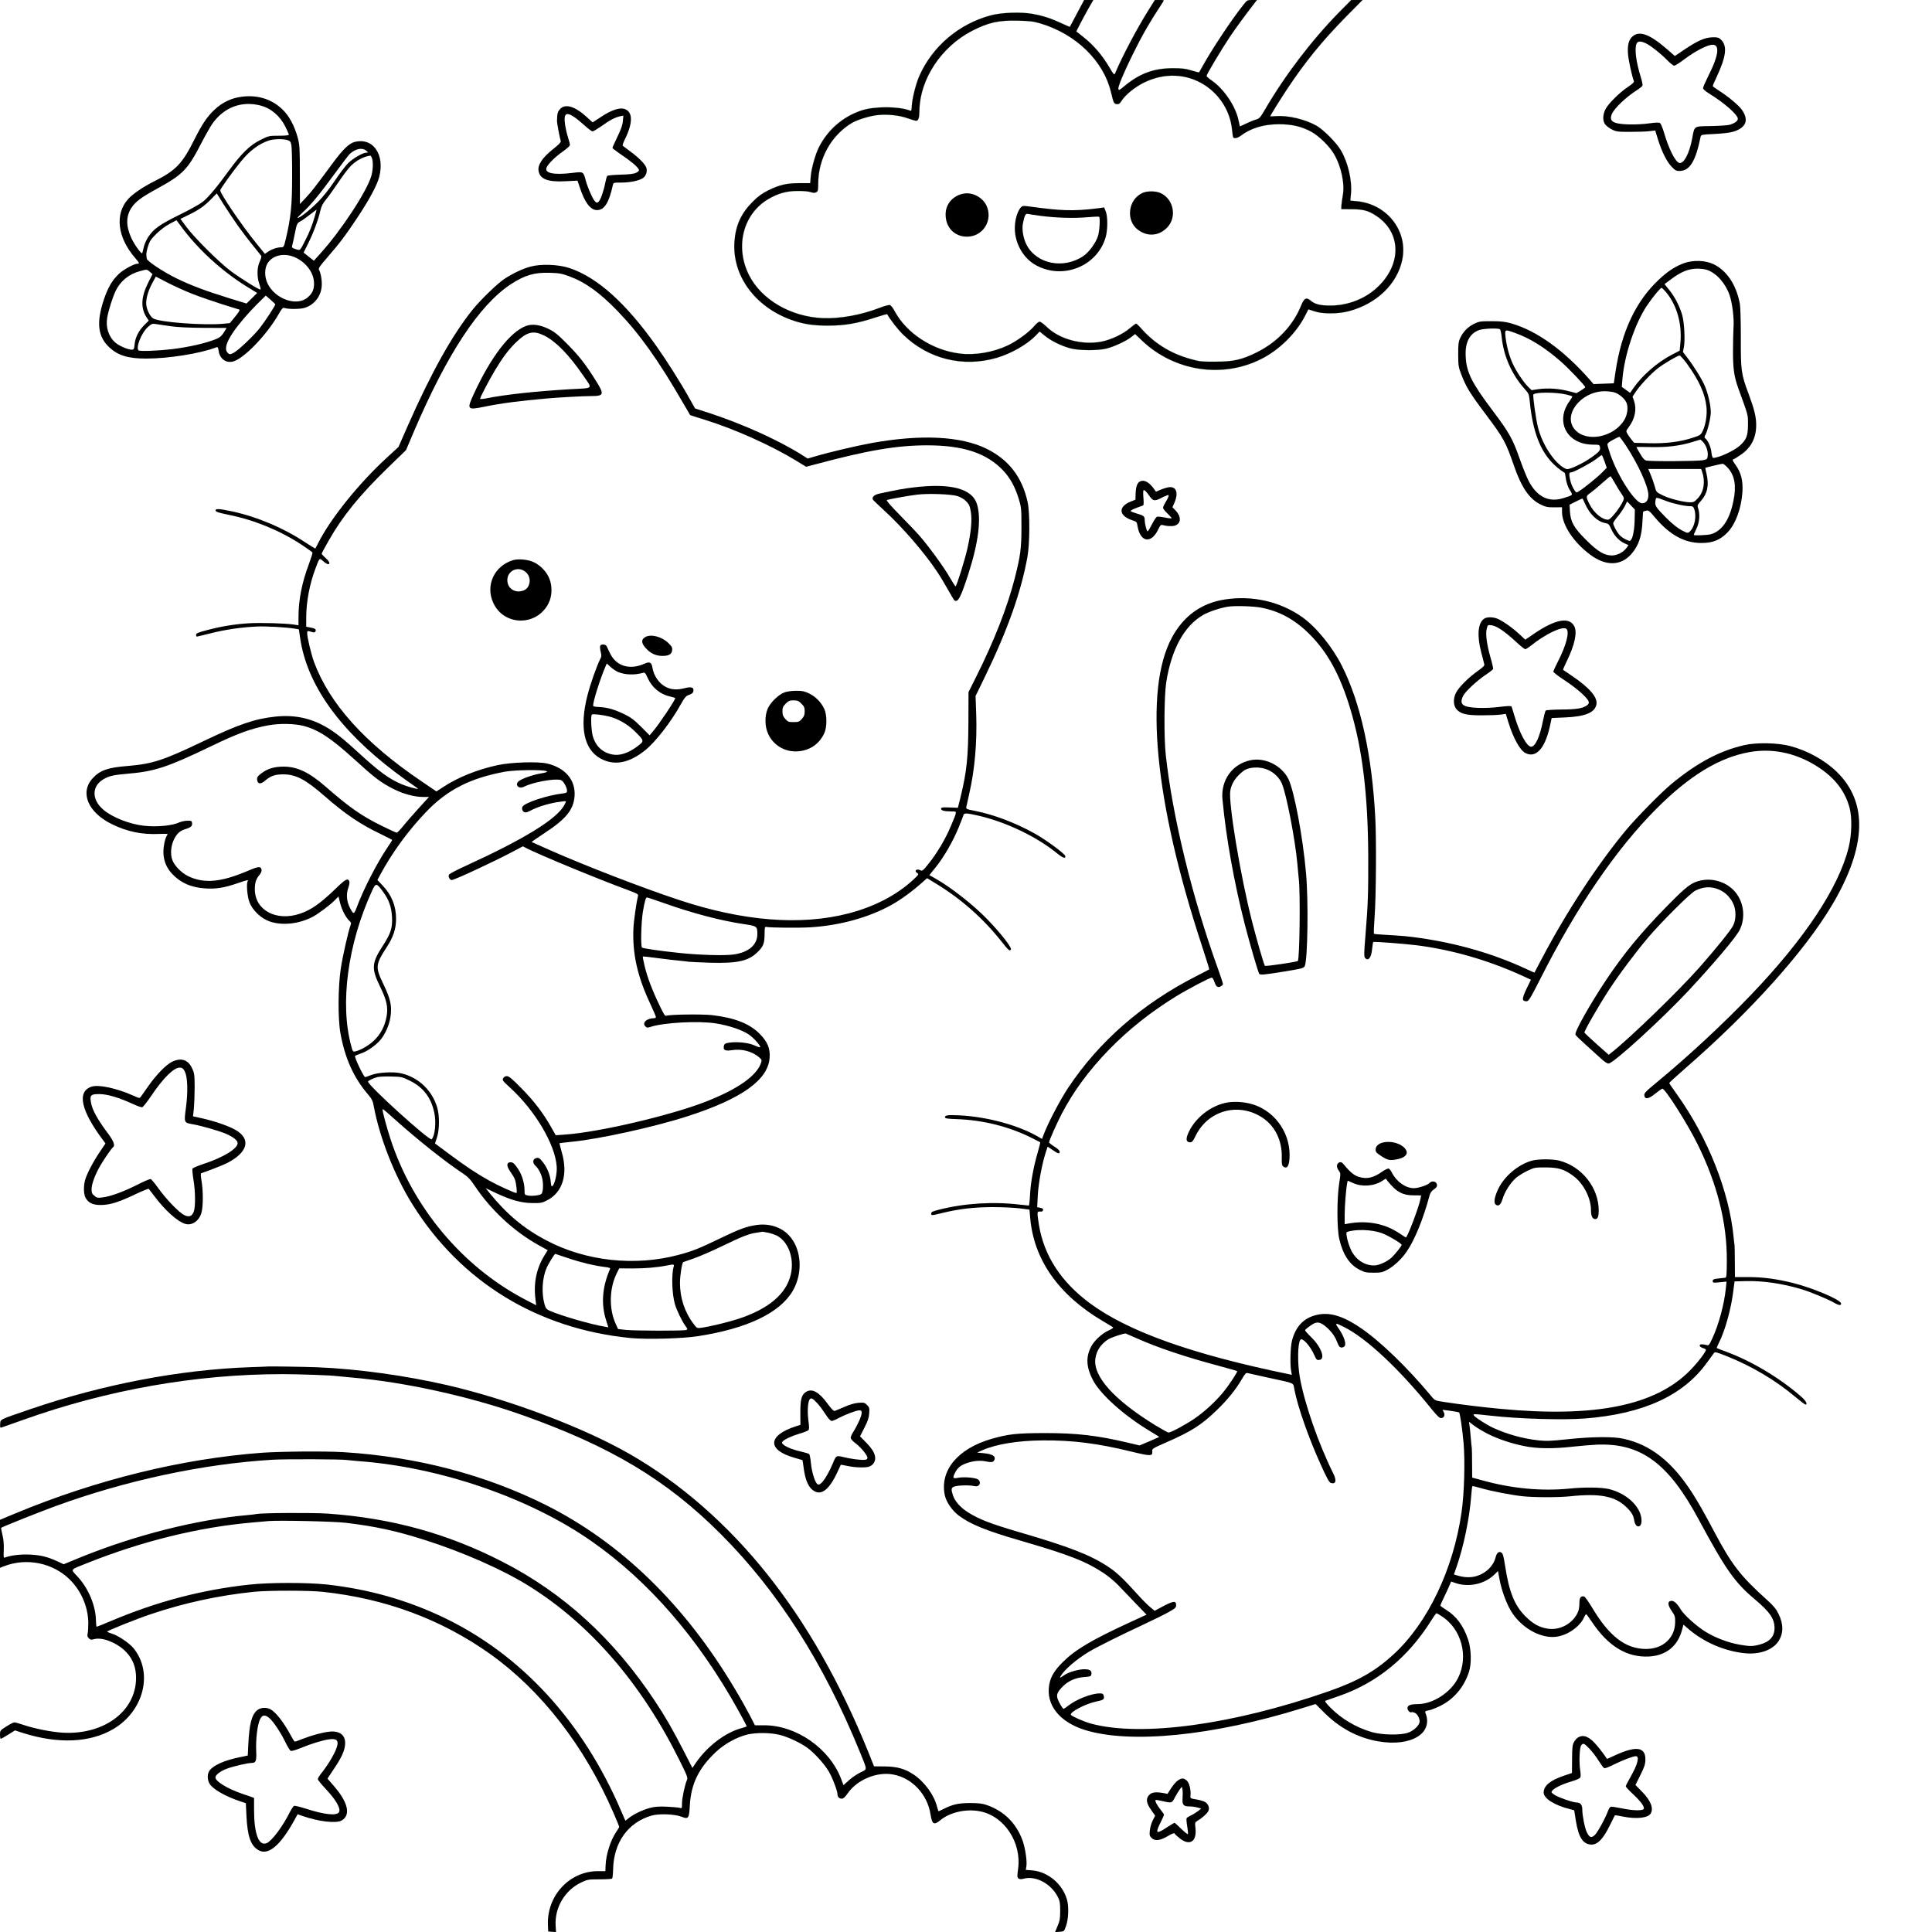 <?xml version="1.0" encoding="utf-8"?>
<!DOCTYPE svg PUBLIC "-//W3C//DTD SVG 1.1//EN" "http://www.w3.org/Graphics/SVG/1.1/DTD/svg11.dtd">
        <svg id="coloring" version="1.0" xmlns="http://www.w3.org/2000/svg"
            width="400pt" height="400pt" 
            viewBox="0 0 2000 2000"
            preserveAspectRatio="xMidYMid meet">

            <g transform="translate(0,2000) scale(0.1,-0.1)" fill="#000000" stroke="none">

                <a href="#home">
                <rect x="7400" y="16000" width="7400" height="4500" fill="transparent" data-id="cloud"/>
                <path stroke="green" className="cloud" id="cloud" d="M11150 19863 c-41 -76 -74 -139 -75 -141 -1 -1 -40 15 -86 37 -106
                50 -189 77 -298 97 -117 22 -325 15 -435 -15 -331 -89 -604 -321 -740 -629
                -35 -80 -74 -235 -77 -307 -2 -46 -5 -55 -18 -50 -118 46 -371 46 -505 1 -193
                -65 -348 -200 -440 -383 -36 -73 -76 -214 -83 -298 l-6 -71 -111 0 c-134 0
                -207 -17 -326 -76 -64 -32 -103 -61 -160 -118 -117 -117 -175 -243 -187 -410
                -25 -350 208 -672 584 -810 124 -45 229 -61 390 -61 169 1 299 23 481 83 68
                22 125 38 126 36 29 -54 112 -161 168 -215 259 -250 616 -338 964 -238 152 45
                316 138 408 233 l38 40 57 -46 c64 -52 166 -102 261 -128 90 -24 291 -25 380
                -1 82 22 200 78 251 118 l39 31 73 -69 c333 -316 829 -393 1232 -190 190 95
                367 271 460 457 15 30 28 56 29 57 1 1 28 -8 61 -19 84 -30 248 -29 360 1 287
                77 498 280 551 531 62 296 -155 577 -469 607 l-68 6 6 71 c13 139 -30 324
                -106 453 -45 76 -179 211 -251 252 -117 66 -295 108 -418 99 -33 -2 -60 -3
                -60 -2 0 9 87 149 167 271 190 288 369 508 618 761 l170 172 -59 0 -58 0 -121
                -122 c-288 -294 -561 -651 -770 -1009 -52 -88 -59 -97 -99 -108 -24 -7 -70
                -26 -102 -42 -32 -16 -60 -28 -61 -27 -1 2 -7 30 -14 63 -30 145 -150 323
                -275 410 -31 21 -56 43 -56 49 0 16 156 277 241 404 59 88 151 214 262 358
                l19 24 -51 0 c-49 0 -52 -2 -91 -52 -124 -156 -320 -452 -415 -623 -21 -38
                -40 -72 -42 -74 -1 -2 -38 7 -80 20 -63 19 -100 23 -193 23 -201 -1 -346 -56
                -506 -190 -44 -38 -52 -41 -57 -25 -5 22 52 162 148 356 96 196 176 335 313
                543 14 22 14 22 -34 22 l-49 0 -61 -97 c-120 -190 -275 -483 -350 -661 -9 -22
                -14 -17 -64 68 -71 119 -159 222 -258 301 l-80 64 38 75 c21 42 61 115 88 163
                l50 87 -48 0 -47 0 -73 -137z m-376 -107 c366 -110 651 -388 727 -711 27 -113
                30 -119 61 -123 20 -2 30 5 47 32 38 62 137 143 230 189 211 106 444 97 632
                -24 161 -105 265 -275 283 -463 4 -38 9 -73 12 -78 10 -15 45 -8 77 16 104 79
                238 120 397 120 136 0 237 -24 340 -81 76 -43 181 -146 228 -225 77 -129 115
                -312 92 -434 -7 -38 -13 -85 -14 -104 l-1 -35 110 -1 c121 0 175 -16 260 -74
                255 -175 254 -505 -2 -739 -125 -115 -298 -182 -473 -184 -108 -1 -166 12
                -209 49 -48 40 -70 30 -102 -49 -84 -208 -248 -381 -464 -487 -153 -75 -238
                -94 -425 -94 -138 -1 -166 2 -253 27 -213 59 -381 164 -525 330 -18 20 -37 37
                -41 37 -5 0 -33 -21 -63 -46 -70 -61 -194 -120 -293 -140 -202 -40 -439 24
                -570 153 -30 29 -63 53 -73 53 -10 0 -35 -21 -56 -46 -52 -62 -180 -156 -274
                -200 -150 -71 -340 -104 -497 -84 -283 35 -552 211 -674 440 -17 32 -39 60
                -49 62 -10 3 -58 -10 -107 -29 -195 -75 -414 -114 -590 -106 -329 14 -632 191
                -760 443 -149 294 -64 633 197 788 100 59 190 85 303 85 57 1 116 -4 137 -12
                27 -9 42 -9 58 -1 17 9 20 20 20 86 0 261 134 503 350 632 57 33 189 74 270
                81 101 10 223 -3 307 -34 39 -14 78 -25 86 -25 25 0 34 28 35 110 6 321 226
                655 542 819 171 88 275 112 475 107 127 -3 164 -7 239 -30z"/>
                <path className="cloud" id="cloudEyeRight" d="M11830 18004 c-153 -66 -180 -289 -47 -385 97 -71 213 -62 297 23
                106 106 72 296 -65 359 -49 23 -136 24 -185 3z"/>
                <path className="cloud" id="cloudEyeLeft" d="M9937 17986 c-93 -34 -150 -114 -148 -210 1 -132 93 -226 221 -226
                168 0 274 173 200 326 -35 71 -119 123 -200 123 -19 0 -52 -6 -73 -13z"/>
                <path className="cloud" id="cloudMouth" d="M10568 17853 c-48 -53 -74 -179 -58 -280 22 -139 105 -261 219 -321
                279 -150 631 -6 717 293 22 78 22 216 0 269 l-16 39 -48 -7 c-145 -19 -249
                -25 -359 -21 -108 5 -167 11 -388 40 -42 6 -53 4 -67 -12z m207 -88 c166 -21
                338 -26 478 -14 66 6 121 8 125 5 12 -13 5 -143 -11 -197 -21 -70 -91 -167
                -150 -208 -206 -141 -488 -85 -591 117 -33 66 -49 155 -37 218 15 79 28 106
                49 100 9 -3 71 -12 137 -21z"/>
                </a>

                <a href="#home">
                <rect x="16500" y="18200" width="1550" height="1550" fill="transparent" data-id="starTopRightCorner"/>
                <path id="starTopRightCorner" d="M16901 19624 c-40 -34 -55 -90 -48 -184 5 -63 40 -226 61 -280 4 -10
                -15 -29 -62 -60 -88 -59 -203 -173 -232 -230 -29 -58 -31 -120 -4 -157 11 -15
                42 -39 70 -53 45 -23 60 -25 189 -25 77 0 167 3 200 7 l60 7 28 -92 c40 -128
                91 -230 141 -282 35 -38 49 -45 80 -45 108 0 169 99 221 356 4 20 13 21 142
                27 81 4 161 13 193 23 135 40 167 119 93 226 -30 45 -148 143 -240 201 -35 22
                -63 43 -63 47 0 4 18 46 41 94 100 215 112 322 43 387 -21 20 -36 24 -82 23
                -79 -1 -152 -32 -283 -119 l-111 -75 -80 70 c-180 156 -285 195 -357 134z
                m142 -75 c54 -28 147 -102 217 -173 30 -31 62 -56 71 -56 10 0 59 31 110 70
                98 73 210 134 270 145 97 18 88 -96 -28 -324 -29 -58 -53 -113 -53 -123 0 -11
                23 -32 61 -55 159 -98 299 -221 299 -263 0 -22 -31 -45 -81 -61 -19 -6 -106
                -12 -194 -14 -186 -3 -172 6 -198 -130 -29 -156 -88 -266 -135 -251 -41 13
                -109 150 -157 316 -14 47 -32 90 -40 96 -10 7 -42 7 -112 -3 -55 -8 -148 -13
                -213 -11 -163 5 -206 32 -174 108 26 60 145 174 261 248 28 18 54 39 56 46 3
                8 -5 49 -19 92 -47 153 -64 285 -44 338 12 33 45 34 103 5z"/>
                </a>

                <a href="#home">
                <rect x="800" y="16000" width="3350" height="3350" fill="transparent" data-id="butterflyTopLeftCorner"/>
                <path id="butterflyTopLeftCorner" d="M2504 18999 c-111 -14 -204 -59 -287 -138 -71 -67 -125 -146 -202
                -300 -127 -255 -194 -325 -415 -436 -118 -59 -226 -132 -274 -186 -139 -155
                -111 -397 72 -608 47 -56 49 -61 25 -61 -35 0 -144 -60 -193 -106 -68 -64
                -113 -140 -155 -266 -80 -240 -63 -384 60 -497 88 -81 194 -113 377 -113 235
                0 564 53 729 117 13 5 17 -2 22 -35 10 -80 71 -128 142 -114 109 20 353 271
                479 491 29 52 45 71 56 66 39 -15 169 -15 217 1 105 35 174 131 174 243 1 59
                -13 125 -30 152 -7 11 13 41 78 115 136 157 197 237 317 418 126 189 206 338
                229 424 62 237 -66 417 -259 363 -53 -15 -120 -80 -218 -213 -186 -252 -226
                -304 -283 -364 l-60 -64 -1 304 c0 279 -2 309 -22 383 -33 120 -86 221 -152
                286 -111 111 -259 159 -426 138z m191 -91 c110 -28 203 -107 260 -221 19 -38
                35 -75 35 -81 0 -7 -34 -11 -103 -11 -102 0 -105 -1 -190 -43 -108 -53 -196
                -139 -322 -311 -131 -180 -217 -283 -277 -331 -29 -23 -138 -84 -243 -135
                -204 -100 -268 -147 -323 -232 -17 -26 -36 -70 -43 -98 -6 -27 -13 -56 -16
                -64 -5 -20 -79 81 -113 154 -58 125 -57 230 3 317 43 63 99 105 267 197 261
                143 313 195 452 465 45 87 100 184 123 215 120 162 298 228 490 179z m283
                -359 c27 -9 32 -17 39 -57 4 -26 8 -171 7 -322 0 -292 -13 -421 -64 -638 -21
                -88 -23 -92 -48 -92 -42 0 -96 -18 -135 -44 l-35 -24 -94 116 c-148 183 -368
                507 -368 542 0 14 127 192 213 297 90 112 189 186 292 219 50 16 152 18 193 3z
                m813 -109 c23 -19 23 -19 3 -20 -38 0 -141 -60 -191 -110 -28 -28 -90 -110
                -138 -182 -59 -88 -119 -164 -179 -224 -86 -85 -194 -169 -205 -159 -2 3 21
                28 52 56 77 68 178 190 334 404 72 99 142 190 154 202 59 54 129 68 170 33z
                m59 -76 c15 -38 12 -123 -6 -185 -47 -161 -310 -562 -529 -805 l-66 -73 -53
                42 -53 42 47 95 c53 106 104 242 126 339 12 49 26 76 58 115 24 28 81 107 127
                176 46 69 104 146 130 172 57 57 134 98 202 107 4 1 12 -11 17 -25z m-1385
                -704 c48 -67 119 -160 159 -208 39 -48 75 -93 80 -100 4 -7 -2 -33 -15 -59
                -29 -60 -31 -156 -5 -231 10 -29 16 -56 13 -59 -9 -8 -200 111 -307 190 -118
                88 -375 343 -459 456 l-63 85 84 41 c108 53 163 91 234 164 l58 59 68 -109
                c37 -59 106 -162 153 -229z m795 105 c-27 -96 -55 -165 -99 -252 -58 -113 -51
                -107 -100 -92 -36 11 -41 16 -37 33 4 12 16 69 28 128 21 104 22 106 58 127
                21 11 66 43 101 71 35 27 65 50 66 50 1 0 -7 -29 -17 -65z m-1394 -97 c174
                -241 430 -476 694 -638 l102 -63 -55 -55 -55 -54 -167 51 c-252 78 -406 135
                -561 211 -133 65 -302 177 -305 203 -1 7 -3 23 -4 37 -2 14 6 54 17 89 16 53
                30 74 86 130 40 39 95 81 137 103 39 21 71 38 72 38 1 0 18 -24 39 -52z m1201
                -338 c111 -56 184 -161 184 -265 0 -63 -17 -101 -65 -143 -111 -98 -337 -20
                -416 143 -34 71 -33 159 2 213 57 86 183 108 295 52z m-1515 -144 l27 -24 -45
                -88 c-76 -152 -80 -267 -12 -366 l18 -27 -48 -48 c-57 -57 -92 -127 -99 -200
                -5 -47 -8 -53 -29 -53 -38 0 -126 37 -167 71 -71 59 -105 160 -87 262 14 77
                54 205 86 273 50 105 137 176 255 208 71 19 70 19 101 -8z m444 -230 c77 -30
                214 -77 305 -106 90 -28 170 -53 177 -55 8 -3 -7 -28 -43 -72 l-56 -68 -62 -6
                c-200 -20 -671 15 -732 55 -30 20 -60 77 -70 133 -9 55 15 148 62 233 l36 67
                121 -63 c67 -34 184 -88 262 -118z m854 -107 c0 -13 -112 -184 -160 -244 -68
                -86 -229 -237 -274 -259 -36 -17 -39 -17 -57 0 -38 34 -20 105 54 214 55 81
                150 193 245 288 l93 92 49 -42 c28 -24 50 -46 50 -49z m-1085 -226 c80 -11
                197 -16 351 -17 l230 -1 -29 -47 c-22 -35 -40 -51 -78 -67 -108 -44 -277 -83
                -462 -106 -138 -16 -332 -24 -343 -12 -30 30 30 181 97 242 37 33 46 36 78 31
                20 -3 90 -13 156 -23z"/>
                </a>
                <a href="#home">
                <rect x="5500" y="17800" width="1200" height="1200" fill="transparent" data-id="starTopLeftCorner"/>
                <path id="starTopLeftCorner" d="M5796 18869 c-24 -28 -28 -43 -30 -119 -1 -23 27 -171 39 -211 4 -10
                -20 -35 -74 -78 -118 -93 -169 -170 -155 -235 17 -82 98 -112 281 -102 l121 6
                23 -67 c52 -160 111 -238 179 -238 76 0 124 76 164 258 6 27 7 27 89 27 88 0
                181 19 222 46 33 21 49 72 35 110 -15 39 -80 104 -165 166 -38 29 -74 55 -78
                59 -5 3 5 33 21 65 88 177 84 294 -10 318 -51 13 -133 -16 -236 -84 l-87 -57
                -65 59 c-121 110 -223 138 -274 77z m146 -79 c25 -16 74 -57 111 -90 36 -33
                72 -60 81 -60 9 0 50 25 92 54 85 62 143 92 193 102 l34 7 -5 -56 c-3 -41 -19
                -85 -56 -162 -29 -59 -52 -111 -52 -116 0 -4 41 -36 91 -70 97 -65 164 -121
                180 -150 8 -15 3 -21 -23 -36 -25 -13 -65 -18 -163 -21 -71 -2 -134 -8 -138
                -12 -5 -4 -15 -39 -22 -76 -16 -83 -50 -178 -70 -194 -12 -10 -19 -10 -32 1
                -23 19 -78 142 -99 220 -25 93 -25 93 -130 80 -208 -26 -307 -3 -273 61 22 41
                94 110 166 160 40 28 73 58 73 67 0 9 -9 44 -20 79 -26 83 -41 177 -33 213 7
                38 36 38 95 -1z"/>
                </a>

                <a href="#home">
                <rect x="15050" y="14150" width="3200" height="3200" fill="transparent" data-id="butterflyTopRight"/>
                <path id="butterflyTopRight" d="M17439 17278 c-95 -34 -171 -83 -267 -173 -238 -223 -385 -535 -448
                -951 l-18 -122 -105 -4 -105 -4 -35 41 c-271 309 -552 511 -816 587 -64 18
                -105 23 -205 23 -117 0 -129 -2 -182 -28 -64 -32 -111 -80 -142 -146 -18 -39
                -21 -64 -21 -171 1 -116 3 -131 33 -208 47 -124 88 -192 242 -397 196 -261
                217 -298 302 -545 78 -226 159 -344 273 -401 56 -27 74 -31 144 -31 l81 1 0
                -48 c0 -133 117 -312 289 -441 161 -122 319 -120 428 4 76 86 110 187 116 344
                2 51 6 94 8 96 2 2 16 6 31 10 23 5 33 -2 92 -73 150 -177 301 -261 475 -262
                119 -1 197 30 273 108 85 88 145 251 156 426 6 112 -15 195 -70 272 -35 49
                -37 56 -21 62 10 3 46 26 79 49 103 72 154 173 154 303 0 86 -18 160 -80 328
                -76 203 -80 236 -79 581 0 172 -4 320 -11 352 -38 197 -138 344 -278 408 -82
                37 -202 41 -293 10z m233 -72 c100 -36 190 -138 233 -263 29 -86 48 -244 40
                -339 -2 -38 -5 -143 -5 -234 -1 -182 11 -269 55 -390 106 -293 100 -268 100
                -375 0 -116 -16 -156 -84 -218 -60 -54 -219 -127 -276 -127 -7 0 -15 22 -18
                54 -5 55 -34 123 -61 145 -14 12 -14 16 0 43 23 45 54 176 54 230 0 72 -28
                194 -62 273 -32 74 -112 203 -183 295 l-43 56 10 54 c13 71 4 248 -17 325 -24
                88 -77 192 -134 262 l-50 62 62 46 c109 83 186 114 282 114 33 0 76 -6 97 -13z
                m-435 -219 c119 -135 178 -336 158 -540 l-7 -77 -81 -42 c-151 -79 -307 -214
                -398 -346 l-34 -49 -43 31 -43 31 6 78 c20 252 132 586 260 772 56 82 133 175
                145 175 4 0 21 -15 37 -33z m-1711 -395 c7 -4 15 -38 19 -77 19 -199 104 -392
                239 -542 40 -45 44 -54 51 -118 37 -392 145 -614 364 -751 1 -2 5 -20 8 -41 7
                -57 22 -104 49 -145 28 -43 28 -43 -64 -72 -156 -52 -279 7 -368 176 -20 38
                -62 144 -94 234 -72 203 -108 268 -278 493 -216 287 -271 396 -279 557 -9 148
                39 242 141 278 43 15 193 21 212 8z m156 -38 c157 -56 305 -148 473 -294 83
                -72 255 -253 255 -268 0 -4 -20 -19 -45 -35 l-46 -27 -77 20 c-101 27 -219 35
                -312 22 l-75 -11 -33 32 c-48 46 -129 167 -163 244 -36 79 -64 183 -74 276 -8
                79 -9 79 97 41z m1779 -316 c127 -175 190 -312 204 -450 9 -80 -8 -185 -38
                -248 -21 -43 -26 -46 -102 -71 -130 -43 -281 -62 -456 -57 l-152 4 -26 31
                c-14 17 -34 45 -43 61 -17 29 -17 30 13 71 65 87 84 186 54 272 l-15 43 35 53
                c45 67 159 188 229 242 61 47 204 131 223 131 7 0 40 -37 74 -82z m-750 -300
                c53 -15 115 -71 129 -114 16 -48 6 -117 -24 -169 -107 -182 -393 -239 -513
                -102 -130 148 61 395 306 397 35 0 81 -5 102 -12z m-498 -22 c32 -7 60 -16 63
                -19 3 -3 -11 -26 -30 -52 -20 -25 -43 -72 -52 -102 -55 -189 80 -346 297 -346
                64 0 67 -1 72 -26 6 -32 -8 -49 -88 -106 -65 -46 -158 -95 -218 -114 -33 -11
                -41 -10 -71 8 -108 67 -222 247 -265 417 -23 92 -56 332 -47 341 24 25 236 24
                339 -1z m617 -526 c128 -195 231 -421 234 -511 1 -56 -23 -89 -65 -89 -70 0
                -247 271 -328 503 -17 49 -31 97 -31 107 0 11 20 28 58 47 31 17 60 31 65 32
                4 0 34 -40 67 -89z m804 30 c31 -38 49 -93 44 -140 -3 -32 -6 -35 -48 -44 -51
                -11 -552 -14 -590 -3 -17 4 -37 28 -62 71 -21 36 -38 66 -38 68 0 2 66 2 147
                0 166 -4 299 12 428 51 44 14 83 25 87 26 3 0 18 -13 32 -29z m-1024 -196 l23
                -66 -49 -50 c-48 -49 -180 -156 -237 -192 -28 -17 -29 -17 -42 1 -25 32 -45
                81 -54 130 -10 51 -7 63 14 63 24 0 209 99 260 139 28 22 53 40 56 40 3 1 16
                -29 29 -65z m1279 -70 c70 -80 87 -187 55 -341 -40 -197 -120 -312 -236 -344
                -37 -9 -166 -15 -174 -7 -1 2 10 30 26 62 33 64 40 153 19 214 -10 30 -8 35
                30 78 67 76 84 162 57 279 -8 33 -14 61 -13 62 4 3 162 41 179 42 9 1 35 -20
                57 -45z m-269 -37 c35 -102 19 -207 -43 -274 -34 -37 -45 -43 -81 -43 -68 1
                -213 37 -283 72 -67 33 -67 33 -83 93 -9 33 -28 87 -42 120 l-25 60 274 0 273
                0 10 -28z m-902 -119 c22 -40 52 -88 66 -107 14 -19 26 -42 26 -50 0 -44 -131
                -221 -163 -221 -62 0 -146 70 -191 158 -42 83 -41 85 11 122 25 18 80 64 122
                102 42 37 79 68 83 68 3 0 24 -33 46 -72z m527 -183 c75 -29 196 -55 250 -55
                28 0 35 -5 44 -31 26 -75 3 -188 -47 -232 -20 -18 -22 -18 -84 14 -41 22 -94
                64 -154 123 -115 116 -125 131 -117 180 7 42 -1 42 108 1z m-837 -29 c47 -109
                129 -187 210 -201 33 -6 39 -12 62 -63 29 -66 81 -122 138 -147 l40 -18 -21
                -30 c-34 -45 -96 -77 -151 -77 -79 0 -147 41 -266 160 -126 125 -161 186 -168
                295 l-4 70 63 32 c35 17 66 32 69 32 3 0 16 -24 28 -53z m514 -155 c-1 -103
                -16 -189 -36 -217 -13 -18 -15 -17 -55 1 -23 10 -53 32 -67 48 -30 35 -64 100
                -64 121 0 8 20 38 44 66 25 29 57 76 73 105 l27 54 40 -42 40 -42 -2 -94z"/>
                </a>

                <path id="catLeft" d="M5492 17240 c-83 -22 -181 -69 -269 -126 -75 -50 -248 -217 -330
                -319 -211 -262 -428 -650 -671 -1201 l-97 -221 -125 -115 c-288 -265 -579
                -627 -705 -878 -15 -30 -29 -57 -30 -58 -2 -2 -52 28 -112 68 -219 145 -491
                260 -745 315 -140 30 -181 32 -176 9 2 -13 36 -23 138 -44 264 -53 533 -164
                752 -309 59 -39 109 -75 112 -80 3 -5 -13 -57 -35 -117 -74 -195 -109 -374
                -109 -553 l0 -84 -52 8 c-91 13 -338 20 -459 13 -149 -9 -284 -31 -432 -70
                -97 -25 -117 -34 -117 -49 0 -11 3 -19 8 -19 4 0 69 16 146 35 147 37 307 61
                471 69 95 5 309 -7 398 -22 l41 -7 13 -89 c69 -480 404 -952 989 -1393 65 -49
                145 -107 177 -128 31 -21 56 -40 54 -41 -6 -6 -116 25 -170 48 -125 53 -228
                127 -427 309 -161 147 -215 192 -295 246 -182 122 -365 167 -582 145 -212 -22
                -383 -80 -748 -255 -420 -201 -526 -235 -790 -257 -202 -16 -282 -45 -358
                -129 -133 -148 -44 -355 206 -475 156 -76 308 -107 486 -99 77 3 92 2 84 -9
                -25 -29 -45 -132 -41 -197 6 -82 34 -146 88 -205 87 -94 199 -144 346 -153
                109 -7 192 6 328 52 112 38 120 40 110 23 -15 -24 -5 -155 17 -214 32 -88 122
                -173 214 -204 128 -43 296 -25 436 46 57 28 191 129 238 178 l35 36 18 -72
                c18 -70 59 -148 97 -183 16 -14 18 -22 10 -43 -23 -60 -81 -316 -101 -447 -29
                -188 -31 -520 -4 -670 47 -262 137 -460 286 -635 40 -46 49 -66 59 -120 60
                -326 217 -726 402 -1020 500 -800 1292 -1285 2253 -1381 168 -16 534 -7 701
                19 510 79 847 240 981 468 110 188 92 442 -43 580 -80 83 -203 121 -330 103
                -101 -14 -179 -42 -373 -136 -219 -106 -290 -135 -434 -173 -452 -121 -960
                -66 -1365 147 -236 123 -414 272 -595 495 l-38 48 105 -50 c156 -73 262 -103
                378 -104 87 -1 100 1 154 29 160 82 217 270 150 499 -14 49 -24 90 -23 91 2 2
                57 8 123 15 290 28 869 156 1210 267 555 180 827 375 842 603 7 99 -22 167
                -106 251 -104 103 -254 162 -485 190 -100 12 -443 8 -478 -6 -14 -5 -26 14
                -68 102 -79 164 -128 294 -155 405 -14 56 -23 104 -20 106 2 2 73 -5 157 -17
                84 -11 185 -23 223 -26 39 -4 81 -8 95 -11 14 -2 113 -6 220 -10 282 -8 397
                17 489 107 63 60 75 92 76 186 0 69 3 82 15 78 32 -9 351 -12 466 -4 305 20
                598 102 830 230 94 52 209 135 312 226 l59 52 97 -59 c256 -156 483 -357 670
                -592 76 -97 89 -108 101 -87 12 18 -108 172 -244 312 -139 144 -363 321 -523
                414 l-77 44 67 83 c84 105 179 270 236 410 24 59 46 116 49 126 7 26 28 25
                157 -4 286 -66 601 -217 812 -389 60 -49 92 -60 86 -29 -4 24 -201 169 -316
                233 -202 112 -419 195 -620 235 -91 18 -93 19 -88 44 3 14 16 75 30 135 57
                250 81 531 72 815 l-7 195 95 195 c238 491 375 877 442 1245 25 140 26 457 2
                568 -58 260 -195 438 -426 552 -264 130 -677 151 -1187 59 -146 -26 -441 -95
                -582 -137 l-82 -24 -63 40 c-231 146 -612 319 -943 427 l-160 52 -63 112 c-88
                158 -234 388 -338 535 -316 445 -611 710 -899 806 -112 38 -295 45 -403 15z
                m400 -100 c167 -61 317 -169 503 -362 225 -233 422 -510 671 -941 43 -72 78
                -133 78 -134 1 -1 69 -23 151 -48 306 -95 688 -266 940 -420 l110 -67 80 21
                c557 150 857 201 1177 201 372 -1 612 -81 782 -260 75 -80 123 -168 163 -297
                25 -83 27 -100 27 -288 0 -220 -10 -297 -69 -530 -78 -304 -213 -648 -404
                -1030 l-75 -150 -1 -305 c-2 -371 -17 -517 -82 -784 l-27 -108 -85 3 c-73 3
                -86 2 -89 -12 -3 -19 34 -29 110 -29 58 0 59 10 -9 -152 -54 -130 -139 -274
                -228 -386 -57 -72 -68 -81 -85 -72 -42 23 -73 -5 -32 -30 15 -9 10 -17 -43
                -66 -172 -160 -403 -280 -672 -350 -497 -128 -1095 -80 -1758 141 -383 127
                -968 353 -1345 520 -96 43 -176 78 -177 79 -1 1 59 42 134 92 223 146 300 241
                311 383 11 166 -95 292 -284 337 -96 22 -368 14 -509 -16 -209 -44 -418 -128
                -568 -228 l-69 -45 -156 106 c-587 397 -952 803 -1112 1236 -29 81 -70 252
                -70 296 0 23 3 25 23 20 12 -4 30 -9 40 -11 22 -7 36 25 16 37 -7 4 -31 11
                -51 14 l-38 7 0 96 c0 161 35 348 97 510 41 110 39 108 79 72 19 -16 41 -30
                49 -30 27 0 16 27 -25 64 -22 20 -40 39 -40 44 0 4 31 63 70 131 144 255 320
                472 615 759 l188 182 84 198 c342 799 671 1300 997 1517 146 96 246 126 406
                121 99 -3 127 -8 202 -36z m-2747 -4655 c152 -41 280 -125 517 -340 224 -204
                279 -245 416 -315 99 -49 213 -80 299 -80 l64 0 -106 -116 c-58 -64 -131 -147
                -161 -185 -31 -38 -61 -69 -67 -69 -6 0 -74 31 -151 69 -209 102 -338 192
                -582 405 -173 151 -296 210 -439 210 -96 0 -165 -21 -230 -70 -40 -31 -46 -40
                -43 -67 4 -46 38 -48 85 -6 52 45 98 62 178 63 137 1 235 -50 440 -229 205
                -180 365 -288 572 -387 68 -33 123 -61 123 -64 0 -3 -22 -37 -49 -77 -112
                -166 -252 -440 -320 -625 -27 -71 -33 -70 -71 5 -32 64 -37 138 -15 201 10 27
                15 57 12 66 -15 40 -38 28 -146 -77 -158 -152 -251 -217 -367 -256 -245 -82
                -465 37 -466 252 0 70 12 107 48 150 14 16 24 39 22 50 -6 42 -29 41 -142 -8
                -278 -118 -452 -134 -616 -56 -69 33 -143 107 -165 166 -25 64 -16 156 21 225
                32 58 60 82 122 100 50 16 65 31 60 62 -3 20 -8 23 -48 22 -25 0 -61 -8 -80
                -16 -76 -36 -238 -51 -370 -36 -149 16 -329 88 -419 165 -124 105 -123 245 1
                317 59 34 106 44 244 56 282 23 417 67 869 285 273 132 413 183 590 216 117
                22 274 19 370 -6z m2515 -469 c10 -7 -8 -14 -64 -23 -87 -15 -201 -56 -230
                -83 -39 -38 7 -81 59 -54 89 46 311 87 378 70 27 -6 67 -75 67 -114 0 -17 -8
                -22 -47 -26 -160 -19 -392 -96 -414 -137 -13 -25 5 -59 31 -59 11 0 35 9 53
                19 60 34 177 71 270 86 50 8 93 13 95 10 2 -2 -7 -24 -21 -47 -84 -143 -415
                -346 -1011 -619 -93 -42 -173 -84 -178 -93 -11 -20 7 -56 29 -56 27 0 436 190
                632 294 l104 55 40 -21 c138 -70 735 -317 1040 -429 104 -39 117 -46 112 -64
                -16 -56 -45 -261 -48 -339 -11 -259 41 -491 172 -772 34 -72 61 -136 61 -142
                0 -7 -8 -12 -17 -12 -77 0 -129 -47 -93 -84 15 -16 23 -17 52 -7 138 46 498
                65 677 37 133 -21 272 -67 341 -114 50 -34 120 -111 120 -132 0 -5 -26 3 -57
                17 -63 29 -181 42 -267 29 -38 -6 -47 -12 -52 -32 -11 -44 12 -57 85 -45 99
                16 206 -12 278 -73 29 -25 31 -29 21 -59 -45 -134 -240 -271 -568 -400 -364
                -143 -1110 -318 -1461 -342 l-96 -7 -47 83 c-81 144 -176 269 -306 401 -99
                101 -131 128 -153 128 -17 0 -30 -8 -38 -22 -11 -20 -5 -28 70 -96 259 -236
                468 -588 484 -817 6 -81 -25 -205 -51 -205 -5 0 -9 21 -11 46 -3 61 -34 142
                -76 197 -39 51 -51 58 -82 46 -29 -11 -30 -49 -2 -75 36 -32 68 -96 76 -154 9
                -58 3 -124 -13 -140 -14 -14 -97 -24 -138 -16 -35 7 -36 8 -36 54 0 70 -25
                156 -63 215 -42 64 -59 79 -89 75 -36 -5 -34 -41 4 -96 19 -26 40 -60 46 -76
                15 -33 28 -146 18 -146 -20 0 -194 79 -281 128 -131 73 -248 151 -421 280
                l-141 105 20 61 c27 80 28 226 3 311 -53 180 -198 316 -378 355 -81 18 -239 8
                -306 -19 -29 -11 -57 -21 -62 -21 -15 0 -115 209 -104 219 5 5 33 16 61 26 62
                19 155 85 202 141 50 61 90 151 103 236 17 112 1 188 -73 340 -85 176 -83 202
                33 381 71 109 98 192 98 296 0 133 -46 246 -138 343 l-55 58 28 53 c126 233
                288 455 475 651 219 229 457 351 815 417 108 20 406 23 435 5z m-1695 -1247
                c61 -83 87 -156 93 -261 6 -114 -12 -171 -98 -303 -113 -174 -116 -232 -27
                -415 70 -144 86 -213 69 -312 -18 -101 -63 -187 -133 -252 -55 -51 -133 -96
                -190 -110 -25 -5 -27 -3 -42 52 -121 438 -38 1060 214 1609 39 85 46 85 114
                -8z m2900 -115 c310 -110 597 -185 839 -221 131 -19 136 -22 136 -103 0 -112
                -90 -189 -247 -211 -92 -13 -352 -6 -558 16 -204 21 -379 47 -389 56 -15 14
                -9 260 9 370 19 111 30 149 43 149 4 0 80 -25 167 -56z m-2621 -1842 c139 -69
                219 -174 252 -332 21 -98 7 -236 -27 -274 -20 -22 -659 557 -659 597 0 10 55
                36 97 47 21 5 86 8 145 6 103 -2 111 -4 192 -44z m-145 -410 c229 -205 511
                -429 688 -546 58 -39 81 -63 126 -130 167 -251 407 -474 665 -617 l92 -51 -20
                -32 c-94 -143 -129 -298 -107 -475 l8 -63 -118 61 c-647 339 -1161 953 -1392
                1664 -37 113 -81 277 -81 301 0 11 14 0 139 -112z m3853 -1163 c29 -6 69 -20
                88 -29 122 -63 185 -237 146 -405 -48 -202 -231 -356 -546 -459 -103 -33 -291
                -79 -380 -91 -45 -6 -45 -6 -82 42 -90 120 -139 267 -139 423 0 75 21 208 34
                215 1 1 50 18 110 38 59 21 189 77 290 126 209 101 279 129 357 140 30 5 58 9
                62 10 4 0 31 -4 60 -10z m-2069 -264 c133 -45 273 -78 380 -91 48 -6 57 -10
                51 -23 -80 -185 -93 -359 -40 -527 l24 -75 -36 7 c-142 23 -445 111 -564 162
                -43 19 -48 25 -62 74 -32 115 -23 269 23 374 19 43 81 144 89 144 1 0 62 -20
                135 -45z m1091 -87 c-24 -78 -18 -281 12 -386 19 -66 75 -182 111 -230 22 -30
                23 -33 6 -40 -25 -10 -530 -9 -626 1 l-79 9 -24 53 c-72 156 -67 370 12 527
                l24 48 138 -1 c129 0 250 10 352 30 76 15 82 14 74 -11z"/>
                <path id="catLeftEarLeft" d="M5446 16626 c-165 -61 -361 -316 -537 -695 -80 -173 -76 -178 107
                -141 167 35 362 60 644 85 122 11 380 25 461 25 132 0 137 17 48 158 -108 173
                -172 254 -294 378 -102 103 -132 127 -198 160 -90 43 -167 53 -231 30z m190
                -101 c118 -59 255 -199 396 -405 105 -153 121 -135 -125 -149 -353 -20 -682
                -56 -874 -95 -35 -7 -63 -9 -63 -4 0 15 92 191 153 293 82 137 144 219 221
                293 113 109 179 124 292 67z"/>
                <path id="catLeftEarRight" d="M9454 14954 c-99 -12 -173 -25 -352 -64 -54 -12 -80 -38 -65 -63 4
                -7 59 -59 121 -116 184 -168 420 -442 544 -631 28 -41 77 -123 110 -182 33
                -60 64 -110 69 -114 37 -22 64 30 144 276 105 327 135 574 88 723 -50 160
                -275 218 -659 171z m456 -89 c34 -11 68 -30 91 -54 31 -31 38 -46 49 -109 14
                -87 3 -207 -35 -378 -27 -121 -113 -394 -123 -394 -4 1 -32 44 -62 96 -57 100
                -210 311 -308 424 -31 36 -123 133 -206 217 -99 101 -145 154 -135 157 25 9
                231 46 309 55 115 15 354 6 420 -14z"/>
                <path id="catLeftEyeLeft" d="M5310 14201 c-193 -59 -286 -259 -205 -439 110 -245 453 -249 574 -6
                36 71 40 171 10 249 -30 80 -104 154 -182 183 -59 22 -147 28 -197 13z m121
                -114 c42 -28 62 -81 48 -130 -11 -42 -37 -67 -81 -76 -72 -16 -135 26 -145 96
                -14 102 93 167 178 110z"/>
                <path id="catLeftNose" d="M6681 13406 c-50 -28 -43 -72 21 -133 43 -42 96 -63 155 -63 67 0 97
                18 101 59 3 28 -3 39 -42 77 -67 64 -177 92 -235 60z"/>
                <path id="catLeftMouth" d="M6213 13314 c-3 -9 -1 -37 5 -61 10 -37 10 -49 -4 -74 -36 -71 -104
                -263 -133 -379 -84 -329 -36 -559 137 -653 140 -76 293 -48 459 85 109 87 271
                296 373 481 30 55 50 81 69 88 43 15 56 25 59 46 6 39 -21 47 -95 28 -77 -19
                -134 -15 -191 14 -69 35 -125 116 -138 200 -9 54 -29 65 -81 41 -154 -69 -293
                -27 -358 107 -16 32 -31 65 -35 73 -10 22 -59 25 -67 4z m184 -270 c74 -31
                173 -34 259 -9 19 6 25 -1 48 -52 47 -103 130 -171 236 -194 27 -6 50 -13 50
                -16 0 -20 -171 -276 -232 -346 l-33 -39 -90 90 c-73 72 -106 97 -175 130 -99
                48 -176 70 -260 73 -44 2 -60 6 -60 16 0 45 72 273 125 396 l16 39 39 -36 c22
                -20 57 -43 77 -52z m-92 -461 c92 -23 192 -80 266 -153 102 -101 102 -100 22
                -160 -92 -68 -181 -96 -256 -80 -104 21 -174 89 -202 196 -15 58 -21 205 -8
                217 8 9 104 -2 178 -20z"/>
                <path id="catLeftEyeRight" d="M8122 12833 c-60 -21 -144 -102 -173 -165 -35 -78 -33 -192 5 -270
                56 -116 172 -184 303 -176 125 8 224 75 276 188 29 64 29 187 0 251 -31 68
                -90 128 -158 161 -50 23 -72 28 -135 27 -41 0 -94 -7 -118 -16z m174 -117 c29
                -29 34 -41 34 -80 0 -36 -6 -52 -29 -78 -27 -30 -35 -33 -86 -33 -51 0 -59 3
                -86 33 -23 26 -29 42 -29 78 0 39 5 51 34 80 29 29 41 34 81 34 40 0 52 -5 81
                -34z"/>
                <path id="starMiddleTop" d="M11803 15017 c-30 -13 -45 -55 -47 -128 l-2 -62 -44 -17 c-137 -53
                -132 -148 9 -195 47 -15 50 -18 56 -58 28 -175 146 -191 219 -29 13 29 24 41
                35 38 49 -14 105 -16 134 -7 65 22 68 93 6 157 l-32 33 22 50 c43 102 17 169
                -62 157 -23 -4 -61 -16 -86 -27 l-44 -19 -16 22 c-52 75 -104 105 -148 85z
                m98 -154 c34 -49 51 -52 110 -23 22 12 51 25 65 30 23 9 25 8 19 -12 -4 -13
                -18 -40 -31 -60 -13 -21 -24 -45 -24 -55 0 -9 21 -36 47 -60 25 -24 44 -45 41
                -48 -3 -3 -35 0 -70 8 -36 7 -73 11 -81 8 -9 -4 -32 -39 -52 -78 -20 -40 -40
                -73 -45 -73 -10 0 -30 79 -30 118 0 37 -11 46 -82 66 -31 9 -60 20 -63 25 -4
                8 30 24 124 57 11 3 12 20 8 78 -4 40 -3 76 0 80 9 9 30 -12 64 -61z"/>
                <path id="bunnyRight" d="M12678 13794 c-241 -37 -427 -171 -547 -395 -291 -541 -178 -1702
                310 -3186 44 -135 79 -246 77 -248 -2 -2 -64 -34 -138 -72 -557 -284 -1002
                -673 -1322 -1153 -83 -125 -212 -371 -253 -483 l-18 -47 -55 31 c-203 115
                -524 200 -802 213 -116 6 -152 1 -148 -21 2 -11 28 -15 118 -18 276 -9 546
                -77 783 -196 45 -23 83 -42 85 -44 2 -2 -10 -51 -27 -110 -44 -153 -71 -303
                -78 -432 -3 -62 -9 -113 -12 -113 -4 0 -42 4 -86 9 -280 34 -576 16 -842 -51
                -67 -17 -83 -24 -83 -39 0 -24 -2 -24 122 6 170 41 317 58 513 59 99 0 226 -6
                281 -13 l101 -13 7 -80 c36 -437 294 -804 754 -1075 53 -31 101 -60 105 -64 5
                -4 -16 -18 -47 -32 -70 -32 -151 -107 -182 -170 -55 -107 -49 -210 19 -342 76
                -148 326 -372 595 -532 50 -31 92 -56 92 -58 0 -1 -46 -21 -101 -45 l-102 -43
                -111 26 c-322 77 -534 102 -871 102 -292 -1 -375 -10 -550 -60 -351 -101 -539
                -328 -484 -585 14 -68 77 -159 144 -209 118 -89 284 -157 630 -257 519 -151
                682 -215 874 -341 46 -31 113 -87 150 -126 36 -38 116 -122 178 -186 l112
                -116 -172 -79 c-395 -182 -564 -282 -693 -410 -88 -87 -127 -152 -142 -233
                -38 -210 104 -390 373 -473 471 -144 1324 -59 2242 226 l142 44 88 -88 c163
                -162 348 -261 558 -298 342 -60 578 83 490 297 -5 13 2 18 33 23 22 3 77 25
                123 47 140 71 242 191 295 349 29 86 25 243 -9 340 -49 143 -122 241 -228 306
                -32 20 -59 40 -59 43 0 3 19 47 43 96 24 50 49 104 56 122 l13 31 41 -14 c139
                -50 308 -13 411 90 l33 33 17 -91 c20 -107 69 -242 117 -322 102 -171 303
                -287 465 -268 119 14 244 100 292 200 8 19 18 34 22 34 3 0 29 -35 58 -78 169
                -254 364 -372 593 -360 176 9 299 109 342 278 l14 52 47 -41 c165 -143 383
                -236 596 -256 148 -13 281 35 340 124 53 80 54 178 1 285 -25 51 -51 82 -118
                143 -277 249 -366 365 -548 708 -102 193 -167 307 -230 405 -207 320 -429 495
                -708 556 -104 24 -329 22 -580 -5 -177 -19 -222 -20 -305 -11 -160 18 -321 63
                -467 130 -62 29 -175 101 -194 123 -12 15 -10 17 15 17 16 0 85 -7 154 -15
                290 -33 753 -47 978 -29 602 47 1018 237 1263 579 32 44 64 88 71 97 12 16 22
                13 133 -31 255 -101 503 -248 702 -415 56 -47 107 -86 113 -86 26 0 5 39 -43
                81 -220 193 -509 366 -772 464 -55 20 -101 38 -103 40 -2 2 8 25 21 52 64 124
                128 355 150 538 l13 100 114 3 c178 5 383 -25 579 -84 94 -28 275 -103 338
                -140 50 -29 76 -31 71 -6 -7 39 -291 159 -498 211 -171 42 -310 61 -467 61
                l-133 0 -1 158 c0 86 -2 164 -3 172 -2 8 -6 47 -10 85 -46 472 -267 1029 -585
                1474 -45 62 -81 116 -81 120 0 4 78 75 173 158 670 583 1227 1204 1513 1685
                357 602 373 1064 47 1379 -124 120 -302 219 -481 266 -128 34 -351 39 -477 9
                -255 -59 -484 -181 -747 -397 -108 -89 -364 -348 -477 -484 -297 -358 -619
                -850 -876 -1340 -38 -71 -69 -131 -70 -133 -1 -1 -44 17 -96 42 -328 152 -701
                260 -1084 315 -129 19 -180 23 -399 36 -43 2 -81 6 -83 9 -3 3 0 83 7 178 15
                198 19 802 7 1021 -34 651 -152 1190 -345 1573 -100 199 -266 402 -412 506
                -228 161 -516 227 -802 182z m376 -84 c189 -36 347 -122 497 -270 192 -190
                322 -427 428 -781 125 -416 182 -887 185 -1524 1 -393 -2 -489 -30 -832 -14
                -164 -14 -205 -4 -218 33 -40 65 -1 74 90 4 38 9 71 11 73 6 7 328 -18 455
                -34 358 -46 722 -150 1067 -305 l111 -51 -46 -95 c-49 -103 -49 -128 0 -128
                23 0 37 23 150 245 373 737 779 1330 1193 1746 344 345 654 534 969 589 225
                39 453 -5 661 -127 201 -118 321 -263 371 -448 28 -103 24 -278 -9 -413 -102
                -413 -454 -945 -1013 -1528 -295 -307 -645 -632 -967 -898 -120 -99 -138 -117
                -135 -140 5 -45 44 -39 115 19 34 27 66 50 72 50 29 0 257 -358 362 -570 206
                -416 308 -820 305 -1215 -1 -143 -3 -170 -16 -172 -8 -1 -41 -5 -72 -8 -49 -5
                -58 -10 -58 -26 0 -19 4 -20 72 -13 l71 7 -7 -69 c-17 -165 -73 -375 -140
                -519 -34 -73 -36 -75 -63 -68 -46 11 -68 9 -68 -7 0 -8 15 -19 33 -25 17 -5
                32 -13 32 -18 0 -22 -92 -141 -169 -218 -358 -360 -980 -485 -1951 -394 -187
                17 -422 46 -585 71 -98 15 -101 15 -135 57 -254 305 -538 579 -743 716 -195
                131 -339 167 -482 119 -111 -36 -185 -121 -220 -255 -17 -61 -22 -250 -9 -317
                l7 -38 -34 7 c-1001 206 -1663 442 -2058 735 -298 221 -474 492 -526 810 -21
                135 -21 141 12 138 19 -2 28 2 31 15 3 13 -5 19 -29 24 l-32 6 6 121 c7 126
                41 313 79 435 l23 71 52 -35 c59 -40 73 -43 73 -17 0 11 -22 32 -55 52 -30 19
                -54 39 -55 43 -1 18 75 188 131 297 122 234 282 450 489 664 203 208 430 389
                695 552 119 73 349 194 369 194 7 0 19 -18 26 -40 18 -54 34 -66 65 -52 14 7
                25 18 25 26 0 7 -25 83 -55 167 -263 728 -468 1569 -537 2204 -20 183 -17 613
                5 753 54 341 185 581 380 695 58 34 184 76 261 87 74 11 259 5 340 -10z m653
                -7429 c56 -41 110 -107 129 -160 10 -25 22 -52 27 -58 13 -18 42 -16 57 3 19
                22 -9 105 -60 178 -46 65 -41 66 55 18 233 -117 576 -439 910 -855 50 -61 76
                -87 92 -87 31 0 45 30 29 61 l-13 25 83 -11 c46 -6 86 -14 89 -17 9 -9 33
                -173 46 -317 16 -187 7 -525 -21 -715 -85 -594 -352 -1150 -706 -1474 -190
                -174 -369 -275 -669 -380 -994 -347 -1939 -475 -2460 -335 -68 18 -199 75
                -209 91 -16 26 149 114 259 137 79 16 90 24 81 59 -5 22 -12 26 -42 26 -86 0
                -244 -62 -328 -129 -21 -17 -42 -31 -45 -31 -10 0 -48 63 -62 102 -15 45 -4
                72 53 130 57 57 130 90 218 97 69 5 75 8 78 29 6 38 -15 52 -75 52 -57 0 -161
                -30 -203 -59 -48 -33 -53 -35 -42 -15 35 65 164 177 298 257 75 45 319 167
                566 282 103 48 220 106 260 129 65 37 73 44 73 71 0 46 -27 43 -131 -11 l-91
                -49 -46 38 c-26 21 -86 81 -134 135 -150 166 -218 229 -307 287 -184 120 -397
                203 -921 356 -292 86 -409 131 -522 202 -77 48 -137 114 -157 174 -22 65 -20
                82 12 94 33 13 154 17 204 6 27 -6 40 -4 51 8 20 20 10 54 -19 65 -40 16 -146
                22 -196 12 -55 -11 -59 -3 -32 51 26 51 54 75 111 97 72 27 149 35 211 21 59
                -12 79 -8 88 22 11 33 -26 55 -109 63 l-72 7 54 24 c145 64 368 100 626 102
                304 3 572 -31 917 -116 203 -49 222 -49 216 5 -3 24 7 30 137 87 266 116 371
                182 534 340 110 106 198 216 259 322 30 52 41 63 57 59 11 -3 106 -24 210 -47
                294 -64 259 -48 275 -126 36 -182 146 -497 273 -776 57 -128 86 -181 101 -187
                54 -20 66 21 28 97 -152 304 -301 731 -347 1000 -24 139 -22 340 5 382 19 32
                104 -60 148 -162 19 -43 25 -48 49 -45 66 7 23 131 -82 234 -36 35 -65 68 -65
                73 0 10 72 63 100 74 32 12 58 6 97 -22z m-1942 -134 c220 -98 506 -194 851
                -286 103 -28 189 -52 191 -55 7 -7 -83 -143 -148 -223 -78 -94 -194 -201 -299
                -272 -87 -59 -239 -141 -263 -141 -7 0 -67 33 -133 73 -433 266 -654 512 -624
                698 12 79 58 147 132 194 33 21 169 66 183 60 6 -2 55 -24 110 -48z m3640
                -992 c111 -55 238 -97 375 -125 131 -27 299 -29 500 -6 80 9 192 18 250 21
                456 19 741 -191 1055 -775 279 -518 372 -651 583 -828 154 -130 201 -198 202
                -295 0 -88 -50 -144 -155 -172 -74 -19 -100 -19 -210 0 -113 20 -244 69 -346
                131 -95 58 -227 176 -262 236 -35 60 -70 90 -99 86 -37 -5 -35 -43 7 -104 33
                -47 37 -60 36 -114 0 -164 -125 -280 -300 -280 -212 0 -381 129 -559 427 -37
                62 -74 114 -83 116 -34 9 -49 -12 -49 -68 0 -29 -5 -66 -11 -82 -47 -126 -190
                -206 -323 -182 -87 15 -152 53 -228 130 -111 113 -166 250 -207 518 -14 92
                -23 128 -36 137 -27 20 -51 1 -63 -49 -23 -89 -100 -164 -199 -193 -59 -17
                -123 -15 -195 6 l-37 11 30 87 c72 209 130 492 148 716 4 58 10 108 13 111 2
                3 42 -6 88 -20 101 -30 313 -71 430 -84 126 -13 370 -13 490 -1 308 33 467 3
                583 -109 56 -53 76 -86 85 -143 14 -82 78 -78 75 5 -4 138 -153 279 -340 323
                -78 18 -252 20 -408 4 -290 -28 -597 1 -902 86 l-103 28 -1 146 c0 80 -2 152
                -3 160 -2 8 -6 53 -10 100 -4 47 -9 104 -13 128 l-6 44 54 -41 c30 -23 95 -61
                144 -86z m-484 -1884 c208 -131 285 -417 173 -641 -76 -151 -260 -270 -418
                -271 -79 -1 -106 -12 -106 -43 0 -23 31 -52 42 -40 3 2 17 0 32 -6 31 -12 60
                -71 50 -103 -11 -38 -66 -86 -118 -104 -77 -27 -266 -24 -370 5 -165 47 -317
                137 -435 256 -45 46 -60 67 -50 70 8 3 67 24 132 46 398 136 721 399 962 783
                27 42 51 77 55 77 3 0 26 -13 51 -29z"/>
                <path id="bunnyRightEarLeft" d="M12944 12130 c-188 -39 -308 -208 -289 -405 37 -397 120 -858 230
                -1290 51 -198 137 -494 150 -515 9 -15 44 -12 260 23 187 31 201 34 212 57 30
                64 39 672 13 960 -32 375 -124 859 -183 977 -71 140 -243 225 -393 193z m183
                -100 c63 -28 117 -81 143 -142 47 -109 138 -581 160 -828 6 -69 13 -141 15
                -160 17 -133 9 -830 -10 -848 -10 -10 -336 -58 -341 -50 -12 19 -89 285 -135
                468 -118 462 -244 1222 -223 1345 12 76 59 146 137 205 56 42 171 47 254 10z"/>
                <path id="bunnyRightEarRight" d="M17610 10886 c-100 -21 -148 -57 -352 -265 -265 -269 -449 -492 -635
                -771 -168 -253 -326 -534 -314 -561 3 -8 51 -55 106 -104 55 -49 126 -113 157
                -142 35 -33 65 -53 80 -53 49 1 548 456 826 753 272 292 496 558 532 632 66
                137 39 307 -67 413 -85 84 -215 123 -333 98z m190 -97 c58 -26 105 -71 138
                -134 35 -67 37 -169 4 -235 -24 -49 -171 -232 -350 -435 -220 -248 -720 -732
                -913 -884 l-26 -20 -124 110 c-68 61 -126 115 -127 120 -5 13 152 286 255 443
                107 164 281 396 409 546 138 162 431 453 482 479 87 44 165 48 252 10z"/>
                <path id="bunnyRightEyeLeft" d="M12718 8589 c-179 -25 -360 -168 -424 -336 -20 -52 -11 -78 27 -78
                19 0 29 12 55 65 129 267 447 353 694 189 131 -88 203 -237 199 -412 -2 -66 1
                -82 16 -93 41 -31 65 12 65 120 0 249 -171 472 -408 531 -74 18 -153 23 -224
                14z"/>
                <path id="bunnyRightNose" d="M14306 8170 c-41 -13 -66 -39 -66 -71 0 -22 9 -34 43 -56 82 -56 103
                -60 188 -42 69 15 103 48 89 84 -27 70 -157 114 -254 85z"/>
                <path id="bunnyRightEyeRight" d="M15859 7985 c-140 -38 -284 -159 -348 -290 -40 -83 -51 -145 -28
                -164 29 -24 53 -4 72 59 22 74 82 167 138 216 23 20 76 53 117 73 73 35 78 36
                190 36 134 -1 191 -18 288 -89 105 -78 182 -228 182 -356 0 -58 15 -90 44 -90
                26 0 36 26 36 90 -1 235 -174 454 -407 515 -69 18 -220 18 -284 0z"/>
                <path id="bunnyRightMouth" d="M13852 7958 c-18 -18 -15 -46 8 -78 19 -27 19 -30 3 -131 -24 -155
                -24 -469 1 -574 38 -165 108 -270 215 -322 48 -24 68 -28 141 -28 74 0 92 4
                139 29 67 35 151 113 202 188 85 124 172 338 238 583 7 26 21 47 41 60 36 24
                43 40 30 66 -13 22 -52 25 -70 4 -18 -22 -116 -55 -163 -55 -86 0 -179 66
                -227 159 -10 21 -26 41 -34 44 -8 3 -38 -11 -68 -32 -91 -64 -156 -79 -238
                -55 -52 15 -92 48 -164 135 -18 22 -37 24 -54 7z m577 -255 c58 -55 116 -77
                204 -77 l78 -1 -6 -34 c-16 -86 -135 -401 -152 -401 -2 0 -30 19 -64 41 -149
                102 -335 138 -531 103 l-38 -7 0 96 c0 90 14 272 26 329 l5 26 54 -24 c93 -43
                219 -34 305 22 l35 23 25 -32 c14 -18 40 -46 59 -64z m-128 -467 c63 -22 209
                -108 209 -123 0 -12 -74 -104 -107 -134 -50 -43 -130 -79 -179 -79 -101 0
                -194 63 -240 164 -33 72 -56 176 -41 182 82 31 253 27 358 -10z"/>
                <path id="starTopRightUnderButterfly" d="M15362 13594 c-63 -44 -74 -174 -28 -349 14 -55 28 -109 31 -120 4
                -16 -10 -30 -66 -70 -96 -67 -199 -170 -228 -229 -30 -61 -26 -134 9 -171 44
                -46 101 -60 255 -60 77 0 165 3 196 7 l57 8 27 -88 c51 -165 120 -288 175
                -317 108 -56 201 43 252 266 l21 96 136 6 c212 9 310 50 327 134 15 73 -70
                172 -251 295 -49 34 -92 63 -94 64 -2 2 15 43 39 91 82 169 109 296 77 360
                -52 100 -197 73 -418 -78 l-89 -61 -67 62 c-76 70 -181 142 -232 159 -48 16
                -103 14 -129 -5z m187 -118 c36 -25 102 -79 146 -121 44 -41 86 -75 94 -75 8
                0 32 15 55 33 153 124 332 209 371 177 35 -29 -1 -170 -85 -333 -27 -53 -50
                -103 -50 -110 0 -7 53 -48 119 -91 122 -80 234 -179 246 -217 6 -17 1 -27 -16
                -40 -42 -32 -109 -43 -267 -44 -84 -1 -156 -5 -161 -11 -5 -5 -18 -54 -29
                -109 -32 -163 -79 -265 -122 -265 -45 0 -122 144 -175 328 -14 47 -26 86 -27
                88 -9 8 -44 6 -136 -5 -58 -8 -151 -11 -210 -9 -164 7 -198 35 -156 124 21 44
                141 156 233 218 40 26 75 54 77 60 3 7 -9 60 -26 118 -39 136 -54 248 -39 301
                10 39 11 39 51 34 26 -3 65 -22 107 -51z"/>
                <path id="starLeftUnderCat" d="M1780 9008 c-61 -30 -162 -133 -242 -248 -37 -52 -73 -103 -80 -113
                -12 -18 -16 -17 -80 12 -171 76 -357 116 -430 92 -154 -51 -112 -247 121 -557
                l23 -31 -60 -89 c-69 -102 -135 -229 -152 -293 -17 -66 -14 -147 7 -183 30
                -52 77 -73 158 -72 92 0 187 30 354 110 74 35 138 61 141 57 4 -5 29 -37 56
                -73 113 -151 243 -267 323 -290 69 -19 141 30 166 114 19 62 19 233 1 334 -9
                52 -9 75 -2 77 67 22 222 83 261 102 217 109 258 247 100 342 -67 41 -215 93
                -348 123 l-99 22 9 80 c4 45 8 144 8 221 -1 130 -2 144 -27 197 -41 89 -114
                112 -208 66z m134 -102 c28 -58 33 -205 11 -372 -21 -159 -22 -156 75 -173 94
                -17 276 -70 339 -98 77 -33 121 -69 121 -97 0 -58 -153 -150 -359 -217 -57
                -19 -106 -40 -109 -48 -3 -7 2 -60 11 -116 20 -119 21 -274 4 -325 -18 -51
                -50 -64 -101 -38 -54 27 -185 163 -266 276 -36 50 -71 93 -79 96 -7 4 -71 -23
                -141 -59 -142 -72 -277 -121 -361 -131 -49 -6 -58 -4 -83 18 -24 20 -28 31
                -28 71 1 53 39 153 90 240 41 71 120 184 133 192 22 14 6 61 -44 129 -119 158
                -174 259 -186 337 -12 73 0 84 91 83 82 -1 202 -37 343 -102 44 -21 88 -36 97
                -34 9 2 51 55 93 117 124 186 239 299 300 293 24 -2 34 -11 49 -42z"/>
                <path id="rainbow" d="M2767 5854 c-1 -1 -81 -4 -177 -7 -729 -26 -1523 -177 -2280 -436
                -323 -111 -304 -101 -308 -151 -3 -37 -1 -42 15 -37 10 3 106 37 213 75 870
                313 1796 477 2695 477 162 0 505 -12 560 -20 17 -2 86 -9 155 -15 543 -46
                1216 -194 1765 -388 921 -327 1497 -672 2060 -1236 590 -592 1061 -1331 1438
                -2256 78 -193 78 -172 2 -209 -35 -18 -89 -54 -119 -82 l-54 -49 -26 68 c-120
                313 -463 552 -795 552 l-96 0 -55 107 c-30 58 -99 181 -154 272 -516 868
                -1178 1511 -1953 1900 -630 315 -1340 501 -2093 548 -184 12 -661 8 -850 -6
                -830 -62 -1715 -280 -2552 -628 l-158 -66 0 -248 0 -249 38 15 c236 93 511 37
                687 -139 118 -119 187 -282 189 -445 0 -47 -3 -98 -7 -113 -5 -21 -2 -33 12
                -47 17 -17 25 -18 57 -9 79 21 217 -30 310 -114 73 -67 114 -151 121 -249 26
                -360 -308 -629 -754 -606 -118 7 -292 41 -414 82 -40 14 -80 25 -90 25 -10 0
                -47 -19 -83 -42 -65 -41 -66 -43 -66 -85 0 -24 3 -43 8 -43 4 0 39 19 77 43
                l70 44 90 -29 c361 -113 690 -98 928 43 316 186 416 584 209 837 -44 54 -164
                134 -225 151 -26 8 -47 17 -47 21 0 9 310 133 445 178 351 119 709 196 1075
                234 156 15 569 15 715 -1 648 -70 1225 -285 1729 -643 529 -377 977 -954 1276
                -1643 33 -76 60 -142 60 -146 0 -4 -14 -28 -31 -53 -60 -89 -106 -235 -110
                -348 l-2 -58 -77 0 c-295 0 -531 -255 -518 -559 l3 -66 41 -3 40 -3 -4 64
                c-12 188 94 369 265 450 65 31 74 32 190 32 67 0 125 4 130 8 4 5 9 48 10 95
                5 277 154 487 398 557 75 22 237 16 308 -11 74 -29 81 -20 88 117 13 223 92
                385 268 551 91 86 220 157 331 183 93 21 240 19 334 -5 87 -22 214 -82 286
                -135 71 -52 173 -165 219 -242 39 -67 91 -203 91 -240 0 -25 19 -43 45 -43 15
                0 34 17 60 55 96 140 300 226 467 196 198 -34 359 -205 391 -415 16 -102 35
                -113 101 -59 99 82 263 120 407 93 254 -47 437 -322 398 -599 -10 -76 -10 -86
                5 -97 13 -9 27 -9 54 -2 122 34 283 -52 352 -188 21 -42 25 -62 25 -144 0 -80
                -4 -105 -27 -158 l-26 -63 46 3 c46 3 47 4 65 53 28 73 34 207 12 281 -46 162
                -198 289 -361 302 l-65 5 6 37 c9 52 -12 190 -39 266 -67 183 -194 308 -376
                370 -41 14 -83 19 -170 19 -121 -1 -175 -13 -272 -61 -26 -13 -49 -24 -51 -24
                -3 0 -10 21 -17 48 -30 120 -129 256 -242 332 -90 60 -171 83 -301 84 l-109 1
                -62 155 c-291 716 -636 1322 -1043 1833 -412 517 -900 944 -1423 1244 -481
                276 -1238 562 -1886 713 -434 100 -930 169 -1348 186 -124 5 -515 11 -519 8z
                m823 -968 c14 -2 66 -7 115 -11 846 -61 1779 -381 2422 -832 588 -411 1100
                -1002 1512 -1742 50 -91 91 -168 91 -171 0 -3 -23 -12 -51 -19 -169 -44 -360
                -189 -479 -365 l-32 -48 -97 189 c-114 221 -184 343 -294 508 -424 639 -943
                1114 -1574 1437 -570 293 -1148 452 -1808 499 -153 11 -682 8 -740 -4 -11 -3
                -56 -8 -100 -12 -521 -46 -1160 -208 -1723 -437 l-173 -71 -67 31 c-103 47
                -168 63 -282 69 -96 5 -201 -8 -260 -31 -13 -5 -14 6 -11 80 2 58 -2 109 -14
                156 -9 38 -15 71 -13 72 10 10 410 169 558 223 732 268 1536 440 2255 482 138
                8 716 6 765 -3z m-10 -650 c307 -37 520 -83 815 -177 400 -127 816 -311 1085
                -480 630 -394 1159 -1006 1552 -1797 83 -167 90 -185 79 -209 -21 -47 -51
                -187 -51 -242 0 -51 -1 -53 -22 -46 -13 4 -72 9 -133 12 -84 4 -125 1 -175
                -12 -74 -19 -168 -64 -220 -105 l-36 -28 -44 101 c-395 923 -1032 1617 -1836
                2002 -381 182 -778 294 -1208 342 -206 22 -599 22 -806 -1 -491 -53 -957 -176
                -1430 -376 -78 -33 -146 -60 -149 -60 -4 0 -7 31 -8 69 -3 151 -79 331 -190
                450 -74 81 -86 66 102 141 566 226 1155 371 1705 419 69 6 145 13 170 15 114
                9 673 -3 800 -18z"/>
                <path id="starMiddleBottom" d="M8344 5591 c-47 -29 -59 -75 -59 -218 l1 -123 -51 -16 c-290 -95
                -295 -245 -10 -325 44 -13 81 -23 82 -24 1 0 7 -38 13 -84 15 -112 43 -183 86
                -220 84 -74 172 -15 261 176 20 43 37 79 37 80 1 1 32 -5 71 -13 82 -17 189
                -20 226 -5 34 13 59 48 59 84 0 48 -27 95 -93 163 l-64 65 45 89 c35 68 47
                103 50 149 4 54 2 62 -23 87 -25 25 -31 26 -90 22 -42 -4 -90 -18 -146 -43
                -46 -20 -91 -39 -99 -41 -10 -3 -35 23 -73 75 -90 123 -161 161 -223 122z
                m120 -121 c21 -23 58 -73 82 -111 28 -43 52 -69 63 -69 9 0 42 13 72 30 72 38
                183 80 214 80 21 0 25 -5 25 -27 0 -31 -41 -123 -87 -196 -18 -27 -29 -56 -26
                -66 3 -10 25 -34 50 -52 54 -41 123 -124 123 -150 0 -12 -9 -19 -27 -21 -40
                -4 -144 9 -220 28 -76 19 -78 18 -112 -66 -34 -82 -86 -172 -116 -200 -20 -19
                -30 -22 -43 -14 -25 16 -60 130 -68 223 -4 44 -12 85 -18 89 -6 5 -38 14 -71
                22 -80 17 -157 46 -190 71 -21 17 -24 24 -14 36 19 23 97 59 179 83 41 12 81
                28 88 34 9 9 10 30 1 96 -12 91 -8 185 10 219 15 27 33 18 85 -39z"/>
                <path id="starUnderRainbow" d="M2661 2295 c-55 -47 -80 -142 -90 -344 l-6 -124 -85 -18 c-153 -31
                -267 -81 -309 -135 -27 -35 -27 -96 -1 -140 35 -56 157 -127 310 -179 l65 -22
                6 -129 c11 -220 46 -316 131 -360 98 -51 221 54 362 308 l37 67 42 -15 c172
                -61 357 -83 415 -49 94 56 66 185 -78 352 l-70 81 69 104 c80 118 112 192 114
                260 2 88 -58 133 -163 122 -69 -7 -183 -38 -278 -75 -40 -16 -76 -29 -80 -29
                -4 0 -25 33 -46 73 -72 132 -152 234 -207 263 -45 23 -103 18 -138 -11z m128
                -81 c41 -34 122 -157 168 -254 21 -44 45 -83 54 -85 10 -3 55 10 101 29 114
                47 232 83 299 91 68 8 90 -7 82 -57 -9 -59 -86 -195 -172 -302 -17 -21 -31
                -45 -31 -54 0 -8 36 -52 80 -99 111 -117 164 -212 137 -246 -29 -35 -153 -21
                -338 39 -61 19 -117 33 -124 30 -8 -3 -28 -33 -46 -68 -74 -148 -185 -295
                -238 -318 -82 -34 -131 95 -131 345 l0 123 -27 10 c-16 5 -57 20 -93 32 -155
                53 -280 129 -280 170 0 26 51 65 117 90 65 25 214 59 255 60 48 0 55 18 50
                128 -5 117 12 260 38 320 23 51 52 56 99 16z"/>
                <path id="starUnderBunny" d="M16341 2017 c-14 -6 -34 -28 -45 -47 -18 -31 -21 -53 -22 -179 l-1
                -145 -83 -28 c-141 -47 -210 -104 -210 -174 0 -62 113 -133 275 -173 l41 -11
                17 -107 c28 -176 75 -247 164 -248 62 0 119 59 186 195 29 58 53 107 54 108 1
                2 36 -3 78 -12 145 -30 268 -16 294 32 30 56 -2 134 -93 227 l-66 67 51 102
                c41 83 51 112 52 158 2 99 -51 132 -165 103 -35 -8 -101 -33 -147 -55 -46 -22
                -85 -39 -86 -38 -29 48 -104 143 -137 175 -62 60 -108 75 -157 50z m115 -122
                c29 -30 71 -86 95 -125 24 -38 49 -72 57 -75 7 -2 53 15 101 40 87 43 197 85
                225 85 41 0 19 -85 -54 -213 -27 -48 -50 -92 -50 -99 0 -6 33 -42 74 -80 80
                -74 121 -130 112 -153 -8 -22 -117 -19 -232 6 -53 11 -102 18 -110 15 -8 -3
                -20 -20 -26 -38 -25 -71 -108 -225 -138 -253 -36 -35 -55 -29 -83 27 -21 42
                -47 172 -47 233 0 50 -19 75 -56 75 -41 0 -208 59 -240 85 -28 22 -28 23 -11
                43 25 27 109 66 202 93 42 12 80 30 84 38 5 9 5 43 -1 76 -13 82 -7 238 11
                258 21 26 31 21 87 -38z"/>
                <path id="starUnderBunnyMiddle" d="M12195 1570 c-17 -10 -48 -46 -70 -79 l-39 -61 -40 8 c-85 15 -126 9
            -153 -23 -33 -38 -26 -82 26 -155 l39 -56 -25 -49 c-14 -27 -27 -74 -30 -104
            -5 -50 -3 -58 21 -80 34 -32 87 -25 169 24 34 21 63 32 65 26 2 -6 26 -29 54
            -51 105 -83 180 -34 163 108 -6 56 -6 57 25 76 48 28 101 77 111 103 11 30 -3
            68 -35 88 -13 9 -54 21 -90 27 -64 11 -65 11 -62 40 6 59 -12 132 -39 156 -32
            27 -51 28 -90 2z m47 -184 c-5 -70 8 -86 72 -86 23 0 59 -5 81 -11 l40 -11
            -30 -24 c-17 -13 -49 -34 -72 -45 -24 -11 -46 -25 -49 -31 -4 -6 -1 -43 6 -84
            7 -41 10 -77 7 -81 -4 -3 -35 22 -69 55 -34 34 -65 62 -70 62 -4 0 -34 -18
            -66 -39 -32 -22 -70 -45 -85 -50 -23 -9 -27 -8 -27 8 0 10 16 50 35 87 19 38
            35 73 35 78 0 5 -16 28 -35 51 -37 46 -61 92 -53 101 3 3 36 -2 72 -11 97 -22
            98 -22 130 41 16 30 39 67 50 82 l21 26 6 -29 c3 -17 3 -57 1 -89z"/>
            </g>
        </svg>
